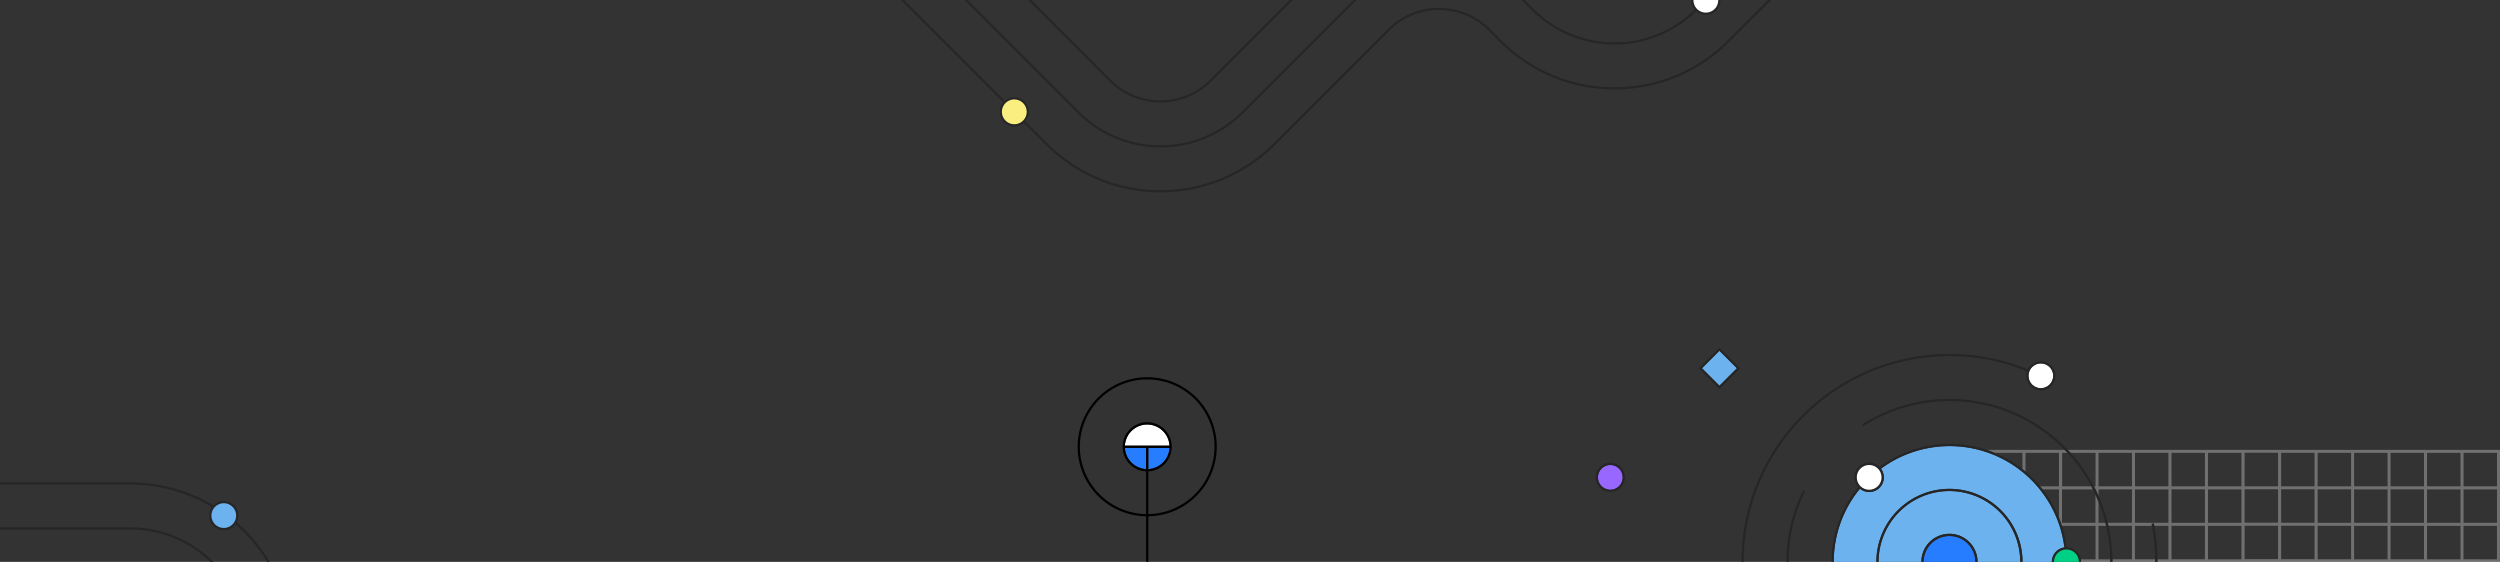 <svg xmlns="http://www.w3.org/2000/svg" viewBox="0 0 1111.88 249.9"><rect x="0" y="0" width="1111.88" height="249.9" fill="#333333" stroke="none"/><defs><style>.cls-1{fill:none;}.cls-2,.cls-6{fill:#fff;}.cls-2{opacity:0.3;}.cls-3{fill:#6cb2ee;}.cls-4{fill:#262626;}.cls-5{fill:#267dff;}.cls-7{fill:#00d085;}.cls-8{fill:#9867ff;}.cls-9{fill:#fbee81;}</style></defs><g id="Layer_2" data-name="Layer 2"><g id="Layer_1-2" data-name="Layer 1"><path class="cls-1" d="M964.43,248.77V233.89h-6.3a93.58,93.58,0,0,1,1.39,14.88Z"/><path class="cls-1" d="M499.31,199.21h0v-1h0a10.92,10.92,0,0,1,21.82,0h0v1h0a10.93,10.93,0,0,1-10.41,10.41v19a29.94,29.94,0,1,0-1,0v-19A10.92,10.92,0,0,1,499.31,199.21Z"/><path class="cls-1" d="M949.55,233.89v14.88h9a92.44,92.44,0,0,0-1.4-14.88Z"/><path class="cls-1" d="M899.49,201.42H887.13a52.21,52.21,0,0,1,12.36,7.26Z"/><path class="cls-1" d="M940.42,248.77h7.78V233.89H937.74a72.88,72.88,0,0,1,1.77,14.88Z"/><path class="cls-1" d="M940.42,232.53h7.78V217.65H933.31v2.91a71,71,0,0,1,4.11,12Z"/><path class="cls-1" d="M932,216.3V201.42H920.89a72.71,72.71,0,0,1,10.36,14.88Z"/><path class="cls-1" d="M933.31,241v7.78h5.2a71.44,71.44,0,0,0-1.8-14.88h-3.4Z"/><path class="cls-1" d="M932,217.65h0v0Z"/><path class="cls-1" d="M917.08,216.3h13a72.2,72.2,0,0,0-10.6-14.88h-2.45Z"/><path class="cls-1" d="M915.73,217.65h-7.31a52.87,52.87,0,0,1,7.31,12.68Z"/><path class="cls-1" d="M925.44,248.77H932V233.89H917.08v.17a51.69,51.69,0,0,1,2,9.35A6.51,6.51,0,0,1,925.44,248.77Z"/><path class="cls-1" d="M936.4,232.53a70,70,0,0,0-3.09-9.41v9.41Z"/><polygon class="cls-1" points="948.2 201.42 941.09 201.42 940.42 201.42 933.32 201.42 933.32 216.3 940.42 216.3 941.09 216.3 948.2 216.3 948.2 201.42"/><path class="cls-1" d="M907.32,216.3h8.41V201.42H900.84v8.37A52.43,52.43,0,0,1,907.32,216.3Z"/><path class="cls-1" d="M917.08,232.53H932V220c-.36-.79-.74-1.57-1.14-2.35H917.08Z"/><rect class="cls-1" x="982.02" y="201.42" width="14.88" height="14.88"/><rect class="cls-1" x="982.02" y="217.65" width="14.88" height="14.88"/><polygon class="cls-1" points="1013.14 241.67 1013.14 240.99 1013.14 233.89 998.26 233.89 998.26 240.99 998.26 241.67 998.26 248.77 1013.14 248.77 1013.14 241.67"/><rect class="cls-1" x="998.26" y="201.42" width="14.88" height="14.88"/><rect class="cls-1" x="1014.49" y="217.65" width="14.88" height="14.88"/><rect class="cls-1" x="1014.49" y="201.42" width="14.88" height="14.88"/><rect class="cls-1" x="998.26" y="217.65" width="14.88" height="14.88"/><polygon class="cls-1" points="996.9 241.67 996.9 240.99 996.9 233.89 982.02 233.89 982.02 240.99 982.02 241.67 982.02 248.77 996.9 248.77 996.9 241.67"/><rect class="cls-1" x="965.79" y="201.42" width="14.88" height="14.88"/><polygon class="cls-1" points="1110.55 241.67 1110.55 240.99 1110.55 233.89 1095.67 233.89 1095.67 240.99 1095.67 241.67 1095.67 248.77 1110.55 248.77 1110.55 241.67"/><rect class="cls-1" x="949.55" y="201.42" width="14.88" height="14.88"/><rect class="cls-1" x="949.55" y="217.65" width="14.88" height="14.88"/><rect class="cls-1" x="965.79" y="217.65" width="14.88" height="14.88"/><polygon class="cls-1" points="980.67 241.67 980.67 240.99 980.67 233.89 965.78 233.89 965.78 240.99 965.78 241.67 965.78 248.77 980.67 248.77 980.67 241.67"/><polygon class="cls-1" points="1029.37 241.67 1029.37 240.99 1029.37 233.89 1014.49 233.89 1014.49 240.99 1014.49 241.67 1014.49 248.77 1029.37 248.77 1029.37 241.67"/><rect class="cls-1" x="1095.67" y="217.65" width="14.88" height="14.88"/><rect class="cls-1" x="1079.43" y="201.42" width="14.88" height="14.88"/><polygon class="cls-1" points="1078.08 241.67 1078.08 240.99 1078.08 233.89 1063.2 233.89 1063.2 240.99 1063.2 241.67 1063.2 248.77 1078.08 248.77 1078.08 241.67"/><rect class="cls-1" x="1046.96" y="201.42" width="14.88" height="14.88"/><rect class="cls-1" x="1063.2" y="217.65" width="14.88" height="14.88"/><rect class="cls-1" x="1063.2" y="201.42" width="14.88" height="14.88"/><polygon class="cls-1" points="1094.32 241.67 1094.32 240.99 1094.32 233.89 1079.43 233.89 1079.43 240.99 1079.43 241.67 1079.43 248.77 1094.32 248.77 1094.32 241.67"/><rect class="cls-1" x="1079.43" y="217.65" width="14.88" height="14.88"/><polygon class="cls-1" points="1038.51 248.77 1045.61 248.77 1045.61 241.67 1045.61 240.99 1045.61 233.89 1038.51 233.89 1037.83 233.89 1030.73 233.89 1030.73 240.99 1030.73 241.67 1030.73 248.77 1037.83 248.77 1038.51 248.77"/><polygon class="cls-1" points="1038.51 232.53 1045.61 232.53 1045.61 217.65 1038.51 217.65 1037.83 217.65 1030.73 217.65 1030.73 232.53 1037.83 232.53 1038.51 232.53"/><rect class="cls-1" x="1046.96" y="217.65" width="14.88" height="14.88"/><rect class="cls-1" x="1095.67" y="201.42" width="14.88" height="14.88"/><polygon class="cls-1" points="1061.85 241.67 1061.85 240.99 1061.85 233.89 1046.96 233.89 1046.96 240.99 1046.96 241.67 1046.96 248.77 1061.85 248.77 1061.85 241.67"/><polygon class="cls-1" points="1038.51 216.3 1045.61 216.3 1045.61 201.42 1038.51 201.42 1037.83 201.42 1030.73 201.42 1030.73 216.3 1037.83 216.3 1038.51 216.3"/><path class="cls-2" d="M938.51,248.77h-5.2V233.89h3.4c-.1-.45-.2-.91-.31-1.36h-3.09v-9.41q-.63-1.59-1.35-3.12v12.53H917.08V217.65h13.74c-.23-.45-.45-.9-.69-1.35h-13V201.42h2.45c-.42-.46-.85-.9-1.28-1.34H883.58c1.2.4,2.39.85,3.55,1.34h12.36v7.26q.69.54,1.35,1.11v-8.37h14.89V216.3h-8.41c.37.44.74.89,1.1,1.35h7.31v12.68c.49,1.22.95,2.46,1.35,3.73v-.17H932v14.88h-6.52a7.08,7.08,0,0,1,.1,1.13h13C938.54,249.52,938.52,249.15,938.51,248.77Z"/><path class="cls-2" d="M1111.88,200.08H919.63c.42.44.85.88,1.26,1.34H932V216.3h-.71c.24.45.47.9.7,1.35h0v0q.7,1.42,1.35,2.88v-2.91H948.2v14.88H937.42c.11.45.21.91.32,1.36H948.2v14.88h-8.69c0,.38,0,.75,0,1.13h19c0-.37,0-.75,0-1.13h-9V233.89h7.57c0-.3-.09-.6-.14-.89l1-.18c.07.35.11.71.17,1.07h6.3v14.88h-4.91c0,.38,0,.76,0,1.13h152.34ZM941.09,216.3h-7.78V201.42H948.2V216.3Zm154.58-14.88h14.88V216.3h-14.88Zm0,16.23h14.88v14.88h-14.88Zm-16.24-16.23h14.89V216.3h-14.89Zm0,16.23h14.89v14.88h-14.89Zm0,24v-7.78h14.89v14.88h-14.89Zm-16.23-40.25h14.88V216.3H1063.2Zm0,16.23h14.88v14.88H1063.2Zm0,24v-7.78h14.88v14.88H1063.2ZM1047,201.42h14.88V216.3H1047Zm0,16.23h14.88v14.88H1047Zm0,24v-7.78h14.88v14.88H1047Zm-16.23-40.25h14.88V216.3h-14.88Zm0,16.23h14.88v14.88h-14.88Zm0,24v-7.78h14.88v14.88h-14.88Zm-16.24-40.25h14.88V216.3h-14.88Zm0,16.23h14.88v14.88h-14.88Zm0,24v-7.78h14.88v14.88h-14.88Zm-16.23-40.25h14.88V216.3H998.26Zm0,16.23h14.88v14.88H998.26Zm0,24v-7.78h14.88v14.88H998.26ZM982,201.42H996.9V216.3H982Zm0,16.23H996.9v14.88H982Zm0,24v-7.78H996.9v14.88H982Zm-16.23-40.25h14.88V216.3H965.79Zm0,16.23h14.88v14.88H965.79Zm0,24v-7.78h14.88v14.88H965.79Zm-16.24-40.25h14.88V216.3H949.55Zm0,31.11V217.65h14.88v14.88Zm146.12,16.24V233.89h14.88v14.88Z"/><path class="cls-3" d="M867,218.4a31.53,31.53,0,0,0-31.5,31.5h19a12.5,12.5,0,0,1,25,0h19A31.53,31.53,0,0,0,867,218.4Z"/><path class="cls-3" d="M912.54,249.9a6.49,6.49,0,0,1,5.59-6.42,51.45,51.45,0,0,0-81.6-35,6.49,6.49,0,0,1-9.34,8.88,51.22,51.22,0,0,0-11.65,32.57h19a32.5,32.5,0,0,1,65,0Z"/><path class="cls-4" d="M959.52,248.77a93.58,93.58,0,0,0-1.39-14.88c-.06-.36-.1-.72-.17-1.07l-1,.18c0,.29.09.59.14.89a92.44,92.44,0,0,1,1.4,14.88c0,.38,0,.76,0,1.13h1C959.54,249.53,959.52,249.15,959.52,248.77Z"/><path class="cls-4" d="M802.8,218.53l-.9-.44a71.69,71.69,0,0,0-7.36,31.81h1A70.61,70.61,0,0,1,802.8,218.53Z"/><path class="cls-4" d="M939.51,248.77a72.88,72.88,0,0,0-1.77-14.88c-.11-.45-.21-.91-.32-1.36a71,71,0,0,0-4.11-12q-.64-1.45-1.35-2.88v0c-.23-.45-.46-.9-.7-1.35a72.71,72.71,0,0,0-10.36-14.88c-.41-.46-.84-.9-1.26-1.34a72.33,72.33,0,0,0-91.45-11.36l.54.84a71.34,71.34,0,0,1,89.53,10.52c.43.44.86.88,1.28,1.34a72.2,72.2,0,0,1,10.6,14.88c.24.45.46.9.69,1.35.4.78.78,1.56,1.14,2.35q.72,1.53,1.35,3.12a70,70,0,0,1,3.09,9.41c.11.45.21.91.31,1.36a71.44,71.44,0,0,1,1.8,14.88c0,.38,0,.75,0,1.13h1C939.54,249.52,939.52,249.15,939.51,248.77Z"/><path class="cls-4" d="M925.54,249.9a7.08,7.08,0,0,0-.1-1.13,6.51,6.51,0,0,0-6.32-5.36,51.69,51.69,0,0,0-2-9.35c-.4-1.27-.86-2.51-1.35-3.73a52.87,52.87,0,0,0-7.31-12.68c-.36-.46-.73-.91-1.1-1.35a52.43,52.43,0,0,0-6.48-6.51q-.66-.57-1.35-1.11a52.21,52.21,0,0,0-12.36-7.26c-1.16-.49-2.35-.94-3.55-1.34a52.36,52.36,0,0,0-47.71,7.61,6.49,6.49,0,0,0-9.41,8.94,52.29,52.29,0,0,0-11.92,33.27h1a51.22,51.22,0,0,1,11.65-32.57,6.49,6.49,0,0,0,9.34-8.88,51.45,51.45,0,0,1,81.6,35,6.49,6.49,0,0,0-5.59,6.42h1a5.5,5.5,0,0,1,11,0h1Zm-88.73-37.59a5.5,5.5,0,1,1-5.5-5.5A5.51,5.51,0,0,1,836.81,212.31Z"/><path class="cls-4" d="M867,217.4a32.54,32.54,0,0,0-32.5,32.5h1a31.5,31.5,0,0,1,63,0h1A32.54,32.54,0,0,0,867,217.4Z"/><path class="cls-5" d="M878.54,249.9a11.5,11.5,0,0,0-23,0h23Z"/><path class="cls-4" d="M879.54,249.9a12.5,12.5,0,0,0-25,0h1a11.5,11.5,0,0,1,23,0h1Z"/><circle class="cls-6" cx="907.69" cy="167.14" r="5.5"/><path class="cls-4" d="M867,158.4a90.33,90.33,0,0,1,34.47,6.75,6.28,6.28,0,0,0-.32,2,6.52,6.52,0,1,0,.7-2.92A91.47,91.47,0,0,0,867,157.4a92.61,92.61,0,0,0-92.5,92.5h1A91.61,91.61,0,0,1,867,158.4Zm40.65,3.24a5.5,5.5,0,1,1-5.5,5.5A5.51,5.51,0,0,1,907.69,161.64Z"/><path class="cls-7" d="M924.54,249.9a5.5,5.5,0,0,0-11,0h11Z"/><circle class="cls-6" cx="831.31" cy="212.31" r="5.5"/><circle class="cls-8" cx="716.19" cy="212.31" r="5.5"/><path class="cls-4" d="M709.69,212.31a6.5,6.5,0,1,0,6.5-6.5A6.51,6.51,0,0,0,709.69,212.31Zm6.5-5.5a5.5,5.5,0,1,1-5.5,5.5A5.51,5.51,0,0,1,716.19,206.81Z"/><path class="cls-4" d="M768.32,18a70.6,70.6,0,0,1-50.26,20.78A70.6,70.6,0,0,1,667.8,18l-5.12-5.13a32.12,32.12,0,0,0-45.37,0L566.39,63.8a71.17,71.17,0,0,1-100.52,0L456,54a6.49,6.49,0,0,0-9.15-9.16L402.08,0h-1.42l45.52,45.52a6.43,6.43,0,0,0-1.57,4.22,6.49,6.49,0,0,0,10.72,4.93l9.83,9.83a72.16,72.16,0,0,0,101.94,0L618,13.58a31.11,31.11,0,0,1,44,0l5.12,5.12a71.59,71.59,0,0,0,51,21.08A71.59,71.59,0,0,0,769,18.7L787.73,0h-1.41ZM455,53.63a5.5,5.5,0,1,1,0-7.78A5.51,5.51,0,0,1,455,53.63Z"/><path class="cls-4" d="M493.45,36.22a32.11,32.11,0,0,0,45.36,0L575,0h-1.41L538.1,35.51a31.11,31.11,0,0,1-44,0L458.64,0h-1.41Z"/><path class="cls-4" d="M764.18.06A5.46,5.46,0,0,1,762.57,4a5.52,5.52,0,0,1-7.78,0A5.46,5.46,0,0,1,753.18.06s0,0,0-.06h-1a6.46,6.46,0,0,0,1.54,4.27,50.73,50.73,0,0,1-35.68,14.55,50.79,50.79,0,0,1-36.12-15L678.09,0h-1.42l4.57,4.56A52.12,52.12,0,0,0,754.45,5a6.45,6.45,0,0,0,4.23,1.58,6.48,6.48,0,0,0,4.6-1.91,6.43,6.43,0,0,0,1.9-4.59V0h-1Z"/><path class="cls-4" d="M479.31,50.36a52.07,52.07,0,0,0,73.64,0L603.31,0H601.9L552.25,49.65a51.08,51.08,0,0,1-72.24,0L430.36,0H429Z"/><path class="cls-6" d="M754.79,4a5.52,5.52,0,0,0,7.78,0A5.46,5.46,0,0,0,764.18.06V0h-11s0,0,0,.06A5.46,5.46,0,0,0,754.79,4Z"/><path class="cls-9" d="M455,45.85a5.5,5.5,0,1,0,0,7.78A5.49,5.49,0,0,0,455,45.85Z"/><path class="cls-4" d="M105.31,232.28a6.49,6.49,0,0,0-10.38-7.55A71.58,71.58,0,0,0,58,214.53H0v1H58a70.71,70.71,0,0,1,36.25,10,6.49,6.49,0,0,0,10.5,7.64,71.54,71.54,0,0,1,14.09,16.76H120A72.46,72.46,0,0,0,105.31,232.28Zm-5.78,2.53a5.5,5.5,0,1,1,5.5-5.5A5.51,5.51,0,0,1,99.53,234.81Z"/><path class="cls-4" d="M58,234.53H0v1H58A50.91,50.91,0,0,1,93.49,249.9h1.44A52,52,0,0,0,58,234.53Z"/><circle class="cls-3" cx="99.53" cy="229.31" r="5.5"/><path class="cls-5" d="M509.72,208.63v-9.42h-9.43A10,10,0,0,0,509.72,208.63Z"/><path class="cls-5" d="M520.14,199.21h-9.42v9.42A10,10,0,0,0,520.14,199.21Z"/><path class="cls-6" d="M510.22,188.78a10,10,0,0,0-9.93,9.43h19.85A10,10,0,0,0,510.22,188.78Z"/><path d="M510.72,249.9V229.64a30.94,30.94,0,1,0-1,0V249.9Zm9.42-50.69a10,10,0,0,1-9.42,9.42v-9.42Zm-19.85-1a9.94,9.94,0,0,1,19.85,0Zm9.43,1v9.42a10,10,0,0,1-9.43-9.42Zm-29.44-.5a29.94,29.94,0,1,1,30.44,29.93v-19a10.93,10.93,0,0,0,10.41-10.41h0v-1h0a10.92,10.92,0,0,0-21.82,0h0v1h0a10.92,10.92,0,0,0,10.41,10.41v19A30,30,0,0,1,480.28,198.71Z"/><rect class="cls-3" x="759.22" y="158.28" width="11" height="11" transform="translate(108.17 588.71) rotate(-45)"/><path class="cls-4" d="M755.53,163.78l9.19,9.19,9.19-9.19-9.19-9.19Zm1.41,0,7.78-7.78,7.78,7.78-7.78,7.78Z"/></g></g></svg>